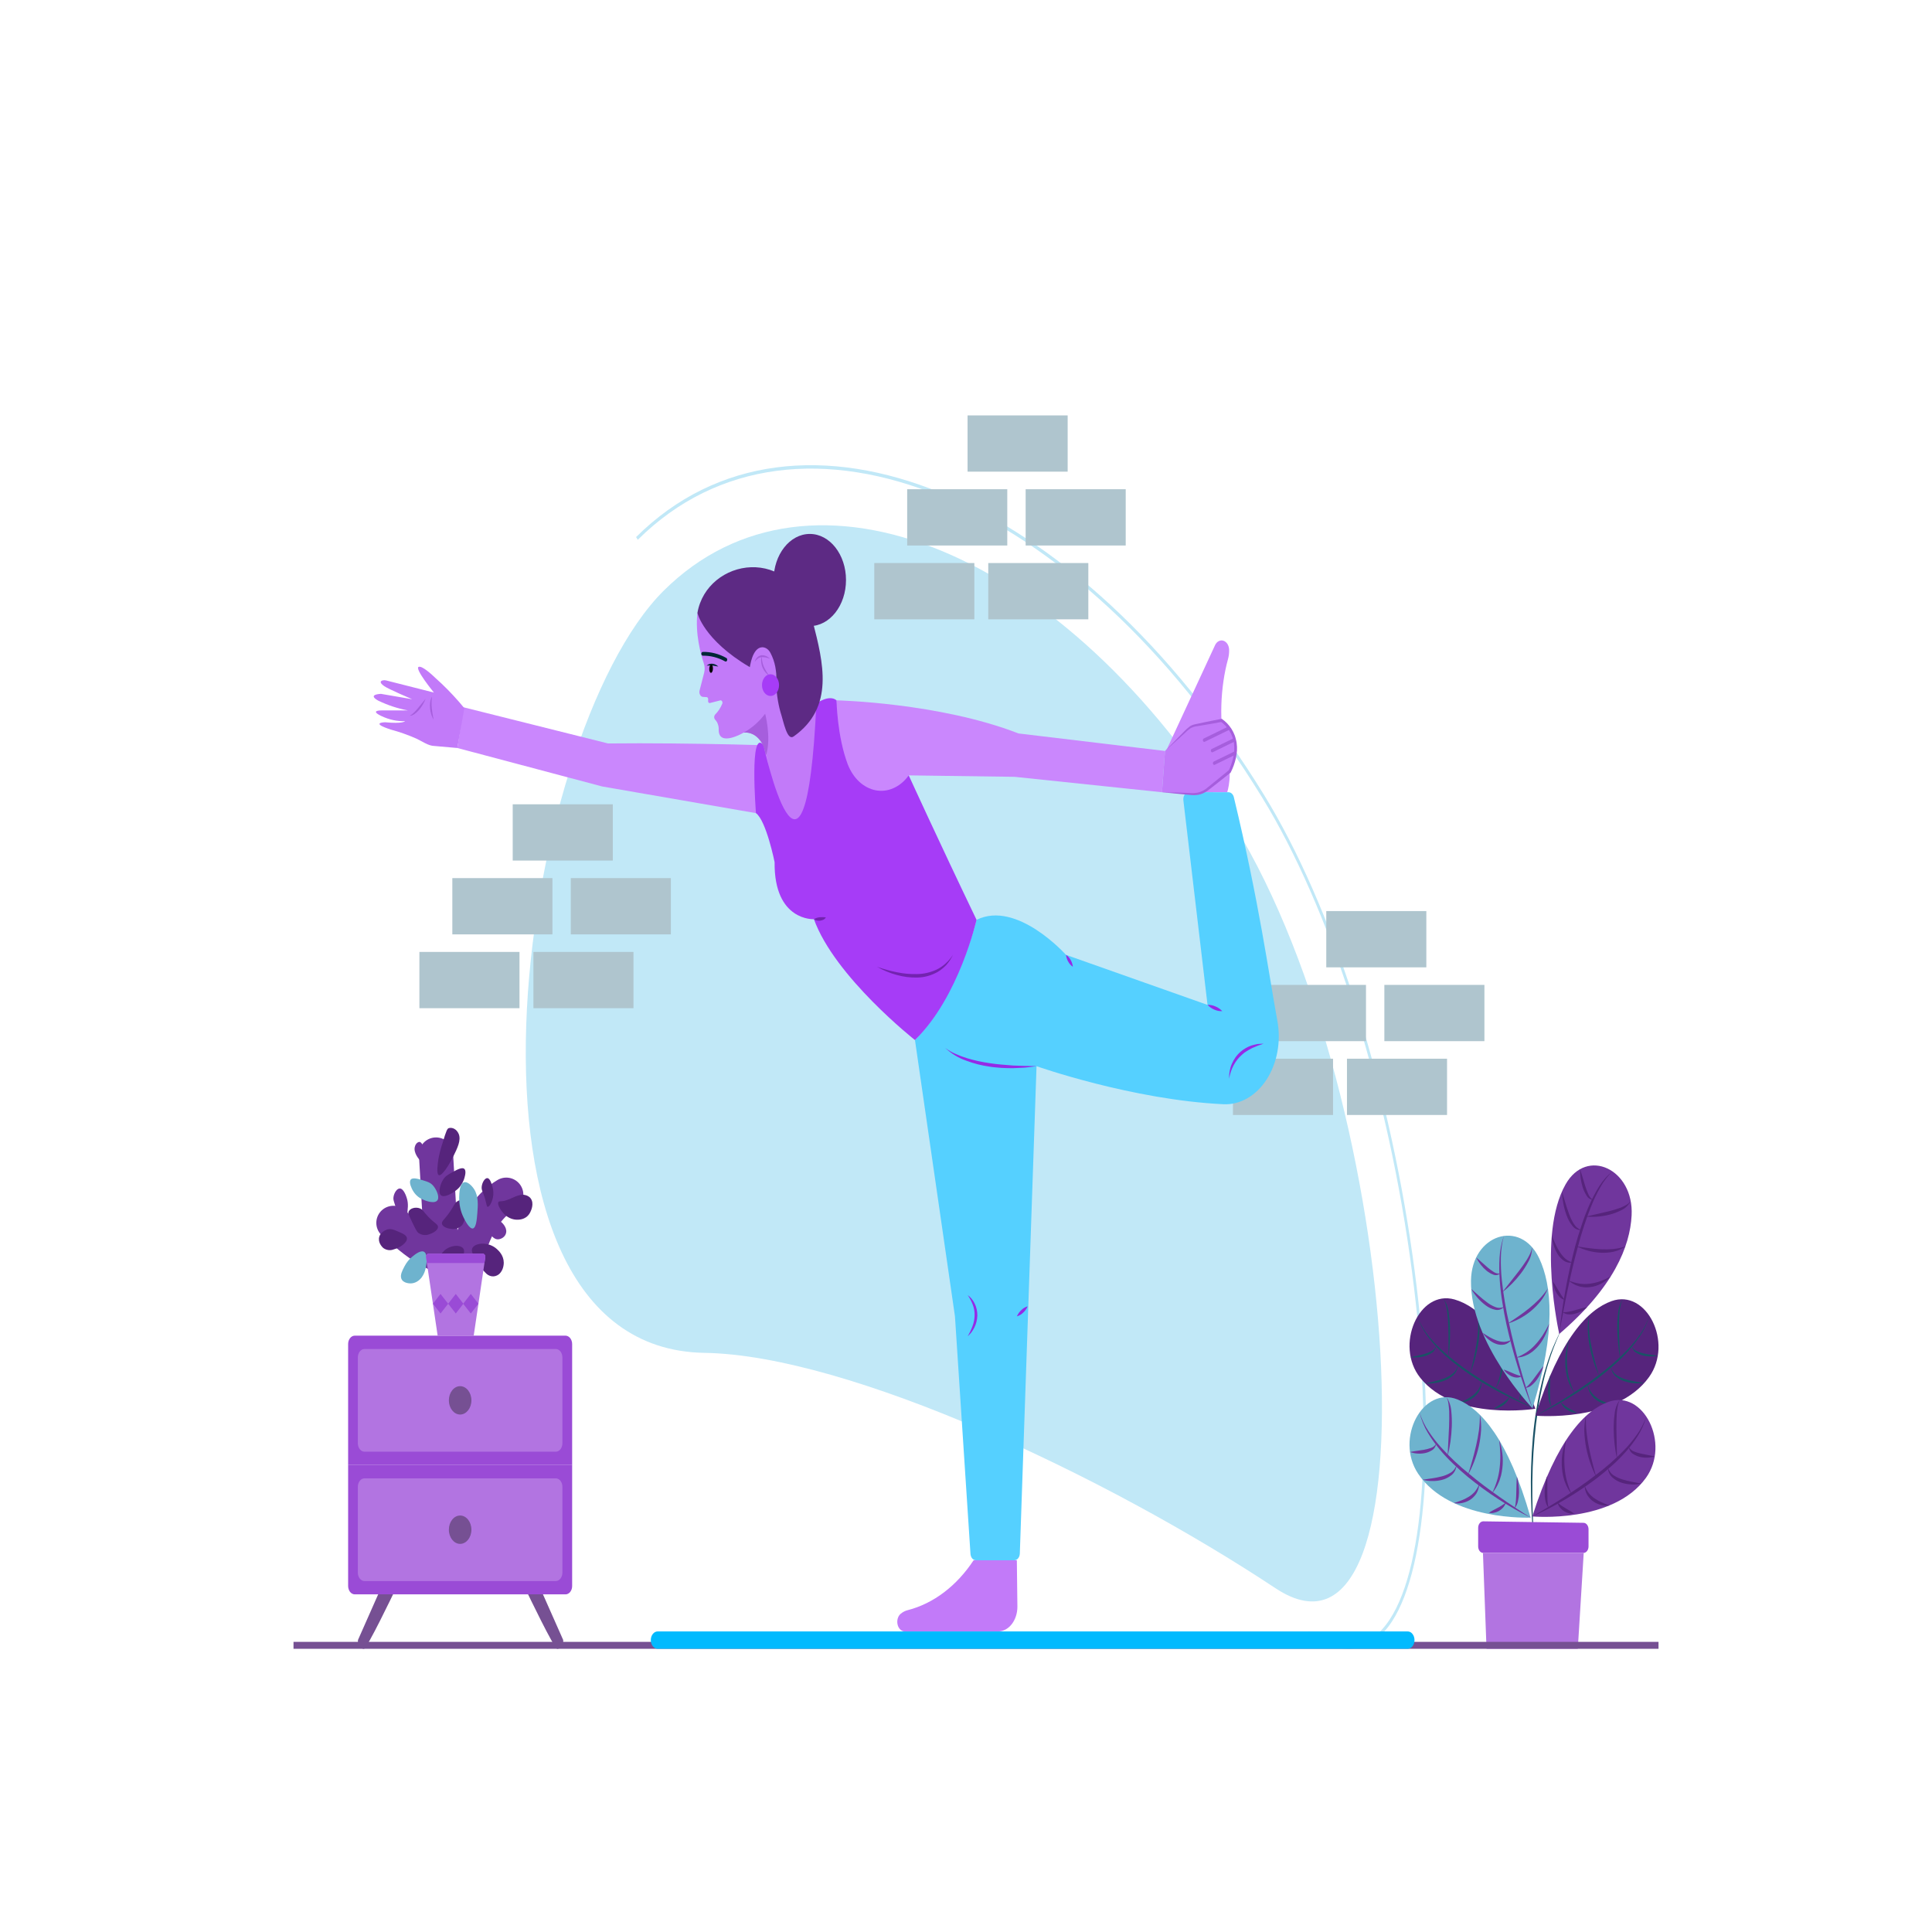 <svg xmlns="http://www.w3.org/2000/svg" width="63" height="63" viewBox="0 0 63 63" fill="none">
  <path d="M21.643 19.261C16.868 24.005 14.02 43.973 22.973 44.115C27.685 44.19 36.068 48.131 41.594 51.791C46.967 55.349 45.773 35.919 40.264 26.937C34.754 17.954 26.418 14.517 21.643 19.261Z" fill="#C1E8F7"/>
  <path d="M43.963 53.765C43.558 53.765 43.112 53.608 42.635 53.292L42.676 53.191C43.783 53.925 44.673 53.794 45.321 52.803C46.503 50.994 46.753 46.452 45.973 40.95C45.153 35.172 43.355 29.588 41.161 26.012C35.143 16.199 26.007 12.426 20.797 17.602L20.742 17.513C25.991 12.298 35.183 16.08 41.232 25.943C43.433 29.532 45.238 35.135 46.06 40.93C46.845 46.464 46.588 51.041 45.389 52.876C45.002 53.468 44.52 53.765 43.963 53.765Z" fill="#C1E8F7"/>
  <path d="M45.142 33.951H48.405V32.116H45.142V33.951Z" fill="#AFC5CE"/>
  <path d="M43.248 31.544H46.511V29.709H43.248V31.544Z" fill="#AFC5CE"/>
  <path d="M41.279 33.951H44.543V32.116H41.279V33.951Z" fill="#AFC5CE"/>
  <path d="M43.923 36.358H47.186V34.523H43.923V36.358Z" fill="#AFC5CE"/>
  <path d="M40.205 36.358H43.469V34.523H40.205V36.358Z" fill="#AFC5CE"/>
  <path d="M33.445 17.788H36.708V15.953H33.445V17.788Z" fill="#AFC5CE"/>
  <path d="M31.551 15.38H34.815V13.546H31.551V15.38Z" fill="#AFC5CE"/>
  <path d="M29.582 17.788H32.846V15.953H29.582V17.788Z" fill="#AFC5CE"/>
  <path d="M32.226 20.195H35.489V18.36H32.226V20.195Z" fill="#AFC5CE"/>
  <path d="M28.509 20.195H31.772V18.36H28.509V20.195Z" fill="#AFC5CE"/>
  <path d="M12.762 51.922C12.762 51.934 12.852 51.907 12.851 51.919C12.851 51.919 11.966 53.765 11.869 53.765C11.86 53.765 11.85 53.764 11.841 53.763C11.789 53.753 11.742 53.718 11.711 53.665C11.679 53.611 11.665 53.544 11.673 53.478L12.363 51.919L12.762 51.922ZM17.275 51.922C17.275 51.934 17.185 51.907 17.186 51.919C17.186 51.919 18.071 53.765 18.168 53.765C18.178 53.765 18.187 53.764 18.196 53.763C18.248 53.753 18.295 53.718 18.327 53.665C18.358 53.611 18.372 53.544 18.365 53.478L17.674 51.919L17.275 51.922Z" fill="#765093"/>
  <path d="M18.657 47.773H11.352V43.829C11.352 43.793 11.357 43.757 11.368 43.724C11.379 43.691 11.395 43.66 11.415 43.635C11.435 43.609 11.459 43.589 11.485 43.575C11.511 43.562 11.539 43.554 11.568 43.554H18.441C18.498 43.554 18.553 43.584 18.594 43.635C18.634 43.686 18.657 43.756 18.657 43.829L18.657 47.773Z" fill="#9A4BD6"/>
  <path d="M12.363 51.99H11.568C11.54 51.99 11.512 51.983 11.486 51.969C11.459 51.956 11.435 51.935 11.415 51.91C11.395 51.884 11.38 51.854 11.369 51.821C11.358 51.788 11.352 51.752 11.352 51.716V47.772H18.657V51.716C18.657 51.752 18.652 51.788 18.641 51.821C18.63 51.854 18.614 51.884 18.594 51.91C18.574 51.935 18.55 51.956 18.524 51.969C18.498 51.983 18.47 51.99 18.442 51.99H17.894" fill="#9A4BD6"/>
  <path d="M18.123 43.989H11.885C11.766 43.989 11.669 44.112 11.669 44.264V47.063C11.669 47.215 11.766 47.338 11.885 47.338H18.123C18.243 47.338 18.339 47.215 18.339 47.063V44.264C18.339 44.112 18.243 43.989 18.123 43.989Z" fill="#B274E1"/>
  <path d="M15.004 46.126C15.207 46.126 15.372 45.919 15.372 45.664C15.372 45.408 15.207 45.201 15.004 45.201C14.802 45.201 14.637 45.408 14.637 45.664C14.637 45.919 14.802 46.126 15.004 46.126Z" fill="#765093"/>
  <path d="M18.123 48.207H11.885C11.766 48.207 11.669 48.33 11.669 48.481V51.282C11.669 51.433 11.766 51.556 11.885 51.556H18.123C18.243 51.556 18.339 51.433 18.339 51.282V48.481C18.339 48.33 18.243 48.207 18.123 48.207Z" fill="#B274E1"/>
  <path d="M15.004 50.344C15.207 50.344 15.372 50.137 15.372 49.881C15.372 49.626 15.207 49.419 15.004 49.419C14.802 49.419 14.637 49.626 14.637 49.881C14.637 50.137 14.802 50.344 15.004 50.344Z" fill="#765093"/>
  <path d="M50.068 50.678C49.984 50.053 49.936 49.422 49.924 48.788C49.91 48.154 49.929 47.519 49.983 46.889C50.038 46.257 50.141 45.634 50.288 45.027C50.365 44.725 50.456 44.429 50.56 44.141C50.669 43.856 50.794 43.581 50.933 43.318C50.673 43.857 50.47 44.437 50.33 45.044C50.261 45.347 50.2 45.652 50.152 45.962C50.105 46.272 50.068 46.583 50.04 46.897C49.984 47.525 49.96 48.156 49.968 48.787C49.97 49.103 49.98 49.419 49.996 49.734C50.012 50.05 50.033 50.365 50.068 50.678Z" fill="#1A5266"/>
  <path d="M50.067 45.938C50.067 45.938 47.452 46.358 46.313 44.929C45.469 43.869 46.272 42.044 47.43 42.374C48.205 42.595 49.161 43.471 50.067 45.938Z" fill="#56247C"/>
  <path d="M50.067 45.938C49.7 45.796 49.339 45.63 48.983 45.445C48.627 45.26 48.279 45.055 47.937 44.828C47.767 44.714 47.601 44.592 47.437 44.462C47.273 44.335 47.114 44.195 46.962 44.044C46.809 43.894 46.666 43.729 46.535 43.55C46.404 43.369 46.298 43.162 46.221 42.937C46.306 43.155 46.419 43.354 46.555 43.525C46.69 43.698 46.834 43.856 46.989 44C47.298 44.286 47.624 44.542 47.964 44.764C48.301 44.995 48.649 45.198 49 45.394C49.176 45.491 49.352 45.585 49.531 45.675C49.708 45.767 49.887 45.856 50.067 45.938Z" fill="#1A5266"/>
  <path d="M47.231 44.255L47.234 43.764C47.233 43.601 47.234 43.438 47.226 43.275C47.222 43.113 47.211 42.951 47.193 42.791L47.175 42.672C47.168 42.632 47.157 42.595 47.149 42.556C47.14 42.517 47.128 42.48 47.115 42.443C47.099 42.408 47.082 42.373 47.063 42.34C47.155 42.461 47.215 42.615 47.236 42.78C47.261 42.942 47.277 43.107 47.284 43.272C47.286 43.437 47.286 43.602 47.278 43.766C47.27 43.93 47.254 44.093 47.231 44.255ZM46 44.255C46.154 44.221 46.306 44.193 46.454 44.149C46.527 44.128 46.599 44.099 46.669 44.063C46.74 44.031 46.8 43.967 46.837 43.883C46.828 43.933 46.809 43.98 46.784 44.02C46.758 44.06 46.726 44.092 46.689 44.114C46.619 44.162 46.544 44.198 46.467 44.22C46.314 44.265 46.156 44.276 46 44.255ZM46.473 45.108C46.678 45.075 46.881 45.023 47.08 44.953C47.178 44.918 47.272 44.867 47.359 44.8C47.448 44.736 47.514 44.631 47.544 44.507C47.539 44.575 47.522 44.641 47.495 44.7C47.467 44.759 47.429 44.809 47.384 44.847C47.297 44.926 47.2 44.986 47.097 45.022C46.894 45.097 46.683 45.126 46.473 45.108ZM47.936 44.787C47.979 44.624 48.019 44.461 48.056 44.297C48.091 44.132 48.126 43.968 48.149 43.801C48.207 43.468 48.219 43.125 48.185 42.787C48.226 42.953 48.246 43.125 48.246 43.298C48.244 43.471 48.23 43.644 48.205 43.815C48.178 43.984 48.142 44.15 48.097 44.314C48.054 44.477 47.999 44.635 47.936 44.787ZM47.544 45.75C47.627 45.722 47.708 45.687 47.787 45.65C47.866 45.614 47.941 45.568 48.013 45.513C48.084 45.46 48.149 45.393 48.205 45.316C48.258 45.233 48.298 45.138 48.324 45.037C48.319 45.149 48.29 45.258 48.24 45.351C48.187 45.442 48.12 45.518 48.043 45.576C47.967 45.633 47.886 45.676 47.801 45.704C47.717 45.734 47.631 45.749 47.544 45.75ZM48.869 43.537C48.927 43.674 48.968 43.82 48.992 43.972C49.017 44.125 49.027 44.281 49.021 44.437C49.014 44.593 48.988 44.747 48.944 44.894C48.901 45.039 48.838 45.173 48.759 45.292C48.819 45.16 48.867 45.02 48.903 44.875C48.939 44.732 48.959 44.583 48.964 44.433C48.972 44.282 48.967 44.131 48.949 43.982C48.932 43.831 48.906 43.682 48.869 43.537ZM48.7 45.938C48.795 45.878 48.889 45.826 48.978 45.764C49.07 45.706 49.154 45.632 49.229 45.544C49.183 45.669 49.104 45.77 49.005 45.829C48.911 45.893 48.807 45.931 48.7 45.938ZM49.528 44.66C49.58 44.825 49.611 45 49.618 45.178C49.623 45.267 49.62 45.357 49.608 45.445C49.599 45.535 49.572 45.621 49.528 45.693C49.551 45.611 49.562 45.525 49.564 45.439C49.566 45.353 49.566 45.267 49.561 45.182C49.554 45.009 49.538 44.837 49.528 44.66Z" fill="#1A5266"/>
  <path d="M49.972 45.922C49.972 45.922 47.934 43.793 47.967 41.759C47.99 40.249 49.584 39.737 50.192 41.033C50.599 41.901 50.756 43.388 49.972 45.922Z" fill="#6EB3CE"/>
  <path d="M49.972 45.922C49.796 45.487 49.637 45.041 49.497 44.586C49.355 44.131 49.231 43.667 49.125 43.195C49.074 42.959 49.029 42.721 48.991 42.48C48.951 42.239 48.922 41.996 48.905 41.751C48.887 41.506 48.884 41.26 48.898 41.014C48.912 40.768 48.96 40.528 49.039 40.303C48.977 40.533 48.944 40.774 48.941 41.017C48.937 41.26 48.947 41.502 48.973 41.742C49.024 42.223 49.103 42.699 49.211 43.165C49.309 43.635 49.433 44.096 49.56 44.555C49.624 44.785 49.691 45.014 49.761 45.241C49.828 45.469 49.9 45.695 49.972 45.922Z" fill="#70369D"/>
  <path d="M48.982 42.143C49.163 41.907 49.349 41.684 49.526 41.451C49.615 41.335 49.7 41.215 49.78 41.091C49.819 41.029 49.855 40.963 49.888 40.895C49.904 40.861 49.919 40.825 49.931 40.788C49.942 40.75 49.951 40.711 49.959 40.672C49.959 40.841 49.916 41.006 49.837 41.143C49.764 41.281 49.681 41.41 49.59 41.53C49.409 41.767 49.205 41.973 48.982 42.143ZM48.136 41.006C48.269 41.113 48.391 41.23 48.516 41.336C48.578 41.388 48.642 41.435 48.709 41.477C48.774 41.523 48.85 41.539 48.923 41.523C48.889 41.553 48.849 41.572 48.808 41.578C48.767 41.585 48.725 41.579 48.686 41.56C48.608 41.531 48.535 41.487 48.467 41.43C48.335 41.319 48.222 41.175 48.136 41.006ZM47.974 42.029C48.147 42.181 48.312 42.338 48.488 42.466C48.574 42.532 48.666 42.584 48.761 42.621C48.857 42.661 48.961 42.656 49.054 42.605C49.012 42.652 48.963 42.685 48.91 42.703C48.857 42.721 48.801 42.722 48.747 42.707C48.64 42.684 48.537 42.635 48.444 42.564C48.352 42.496 48.266 42.416 48.187 42.326C48.108 42.238 48.036 42.138 47.974 42.029ZM49.163 43.16C49.284 43.082 49.402 43 49.52 42.919C49.636 42.837 49.752 42.754 49.864 42.662C49.976 42.572 50.084 42.474 50.188 42.369C50.291 42.262 50.387 42.143 50.475 42.015C50.414 42.171 50.332 42.313 50.234 42.435C50.135 42.556 50.027 42.664 49.912 42.758C49.682 42.944 49.429 43.08 49.163 43.16ZM48.344 43.461C48.422 43.511 48.498 43.559 48.575 43.603C48.65 43.647 48.727 43.683 48.806 43.712C48.884 43.74 48.964 43.755 49.045 43.757C49.128 43.752 49.21 43.729 49.288 43.691C49.223 43.771 49.141 43.825 49.052 43.845C48.962 43.861 48.87 43.853 48.783 43.821C48.697 43.79 48.616 43.742 48.541 43.68C48.467 43.621 48.401 43.547 48.344 43.461ZM50.518 43.163C50.448 43.466 50.309 43.735 50.12 43.938C50.072 43.988 50.021 44.035 49.969 44.077C49.942 44.097 49.914 44.114 49.886 44.133C49.859 44.152 49.831 44.168 49.801 44.18C49.687 44.238 49.565 44.268 49.441 44.268C49.556 44.225 49.666 44.169 49.773 44.1C49.877 44.032 49.974 43.948 50.062 43.851C50.152 43.755 50.234 43.648 50.309 43.533C50.385 43.416 50.455 43.292 50.518 43.163ZM49.032 44.658C49.139 44.691 49.232 44.737 49.328 44.777C49.423 44.82 49.521 44.853 49.621 44.876C49.572 44.908 49.516 44.924 49.461 44.921C49.406 44.919 49.351 44.906 49.299 44.884C49.248 44.862 49.199 44.832 49.154 44.794C49.108 44.758 49.066 44.712 49.032 44.658ZM50.331 44.544C50.308 44.629 50.276 44.71 50.238 44.785C50.2 44.861 50.157 44.932 50.109 44.997C50.06 45.064 50.005 45.122 49.945 45.171C49.885 45.224 49.815 45.253 49.742 45.255C49.8 45.212 49.855 45.16 49.903 45.1C49.952 45.042 49.999 44.983 50.044 44.919C50.137 44.796 50.226 44.666 50.331 44.544Z" fill="#70369D"/>
  <path d="M49.911 49.487C49.911 49.487 47.277 49.607 46.243 48.055C45.476 46.903 46.404 45.177 47.534 45.637C48.291 45.945 49.181 46.927 49.911 49.487Z" fill="#6EB3CE"/>
  <path d="M49.911 49.487C49.553 49.309 49.202 49.109 48.86 48.886C48.517 48.664 48.184 48.42 47.859 48.156C47.697 48.022 47.54 47.881 47.386 47.732C47.231 47.586 47.083 47.428 46.943 47.259C46.802 47.09 46.672 46.908 46.554 46.712C46.437 46.516 46.347 46.295 46.29 46.06C46.363 46.285 46.463 46.494 46.588 46.678C46.711 46.864 46.845 47.036 46.989 47.195C47.277 47.513 47.584 47.803 47.907 48.061C48.225 48.331 48.558 48.572 48.892 48.809C49.059 48.928 49.228 49.043 49.398 49.154C49.568 49.269 49.739 49.378 49.911 49.487Z" fill="#70369D"/>
  <path d="M47.204 47.488C47.217 47.158 47.24 46.834 47.252 46.511C47.258 46.349 47.26 46.188 47.256 46.027C47.252 45.947 47.245 45.868 47.234 45.789C47.229 45.749 47.221 45.711 47.212 45.672C47.2 45.635 47.186 45.598 47.171 45.562C47.259 45.689 47.313 45.849 47.325 46.018C47.342 46.183 47.347 46.35 47.341 46.516C47.329 46.846 47.283 47.173 47.204 47.488ZM45.978 47.348C46.134 47.316 46.286 47.301 46.435 47.275C46.509 47.262 46.581 47.243 46.653 47.218C46.726 47.198 46.791 47.146 46.838 47.073C46.827 47.124 46.807 47.171 46.78 47.211C46.752 47.251 46.718 47.281 46.679 47.3C46.606 47.344 46.528 47.373 46.447 47.387C46.291 47.415 46.131 47.402 45.978 47.348ZM46.389 48.251C46.598 48.22 46.803 48.199 47.002 48.146C47.1 48.123 47.196 48.085 47.287 48.032C47.38 47.982 47.455 47.89 47.498 47.774C47.491 47.844 47.472 47.91 47.441 47.968C47.41 48.026 47.369 48.075 47.321 48.109C47.229 48.181 47.127 48.231 47.02 48.257C46.916 48.283 46.809 48.296 46.703 48.294C46.598 48.295 46.492 48.281 46.389 48.251ZM47.868 48.097C47.919 47.937 47.965 47.776 48.011 47.617C48.055 47.457 48.099 47.297 48.135 47.134C48.172 46.972 48.202 46.808 48.226 46.642C48.247 46.474 48.258 46.304 48.257 46.135C48.292 46.303 48.305 46.478 48.295 46.652C48.283 46.826 48.259 46.998 48.221 47.166C48.145 47.499 48.026 47.814 47.868 48.097ZM47.411 49.013C47.496 48.985 47.577 48.957 47.657 48.925C47.737 48.895 47.814 48.857 47.888 48.812C47.961 48.768 48.029 48.712 48.09 48.644C48.15 48.571 48.2 48.485 48.238 48.391C48.231 48.505 48.197 48.615 48.141 48.705C48.082 48.793 48.009 48.864 47.927 48.914C47.847 48.962 47.761 48.995 47.673 49.011C47.586 49.029 47.498 49.03 47.411 49.013ZM48.886 46.959C48.991 47.245 49.027 47.563 48.99 47.875C48.98 47.954 48.967 48.031 48.949 48.107C48.94 48.144 48.927 48.181 48.916 48.218C48.906 48.255 48.893 48.291 48.877 48.325C48.822 48.465 48.745 48.59 48.653 48.694C48.717 48.566 48.77 48.43 48.814 48.289C48.857 48.151 48.886 48.006 48.902 47.859C48.919 47.711 48.926 47.562 48.922 47.412C48.918 47.26 48.906 47.109 48.886 46.959ZM48.549 49.331C48.646 49.266 48.74 49.222 48.833 49.171C48.927 49.123 49.017 49.065 49.104 48.999C49.084 49.065 49.05 49.123 49.007 49.168C48.965 49.212 48.918 49.248 48.867 49.276C48.817 49.302 48.765 49.321 48.711 49.331C48.658 49.343 48.603 49.343 48.549 49.331ZM49.464 48.152C49.491 48.235 49.509 48.322 49.519 48.411C49.53 48.499 49.535 48.589 49.533 48.678C49.531 48.769 49.52 48.859 49.5 48.947C49.483 49.037 49.445 49.118 49.391 49.181C49.413 49.099 49.427 49.015 49.432 48.929C49.438 48.845 49.443 48.76 49.444 48.675C49.45 48.504 49.448 48.332 49.464 48.152Z" fill="#70369D"/>
  <path d="M50.067 46.163C50.067 46.163 52.696 46.406 53.774 44.903C54.573 43.788 53.695 42.02 52.553 42.427C51.788 42.699 50.87 43.639 50.067 46.163Z" fill="#56247C"/>
  <path d="M50.067 46.163C50.244 46.069 50.419 45.968 50.592 45.864C50.766 45.762 50.939 45.657 51.11 45.548C51.452 45.329 51.792 45.103 52.119 44.849C52.449 44.605 52.764 44.328 53.061 44.02C53.209 43.867 53.347 43.699 53.474 43.518C53.603 43.338 53.708 43.131 53.784 42.907C53.716 43.138 53.619 43.352 53.495 43.541C53.371 43.729 53.236 43.903 53.089 44.063C52.944 44.224 52.791 44.374 52.632 44.513C52.474 44.653 52.313 44.786 52.148 44.912C51.817 45.161 51.477 45.39 51.129 45.598C50.782 45.806 50.428 45.997 50.067 46.163Z" fill="#1A5266"/>
  <path d="M52.829 44.292C52.799 44.132 52.777 43.97 52.763 43.806C52.747 43.643 52.74 43.479 52.736 43.314C52.735 43.148 52.744 42.983 52.763 42.819C52.778 42.653 52.831 42.496 52.917 42.369C52.9 42.403 52.884 42.438 52.87 42.475C52.858 42.512 52.848 42.55 52.84 42.589C52.834 42.629 52.824 42.667 52.82 42.707L52.807 42.827C52.795 42.989 52.791 43.151 52.793 43.313C52.793 43.476 52.8 43.639 52.806 43.802L52.829 44.292ZM54.058 44.209C53.904 44.241 53.746 44.24 53.591 44.206C53.513 44.189 53.436 44.158 53.364 44.114C53.327 44.095 53.293 44.065 53.266 44.027C53.239 43.989 53.219 43.943 53.207 43.894C53.248 43.975 53.31 44.035 53.383 44.062C53.454 44.094 53.527 44.118 53.601 44.134C53.751 44.168 53.904 44.185 54.058 44.209ZM53.622 45.093C53.412 45.125 53.2 45.11 52.995 45.049C52.891 45.019 52.791 44.967 52.701 44.894C52.654 44.859 52.615 44.811 52.584 44.754C52.554 44.697 52.535 44.632 52.527 44.564C52.562 44.687 52.633 44.787 52.724 44.845C52.814 44.906 52.91 44.95 53.009 44.978C53.211 45.035 53.416 45.073 53.622 45.093ZM52.148 44.87C52.078 44.723 52.017 44.569 51.966 44.409C51.915 44.249 51.873 44.085 51.838 43.918C51.806 43.749 51.785 43.578 51.776 43.405C51.769 43.232 51.782 43.058 51.816 42.89C51.796 43.23 51.822 43.572 51.894 43.9C51.924 44.066 51.965 44.227 52.008 44.389C52.05 44.551 52.097 44.711 52.148 44.87ZM52.579 45.806C52.492 45.811 52.405 45.801 52.32 45.777C52.234 45.755 52.151 45.717 52.073 45.666C51.994 45.613 51.924 45.541 51.867 45.454C51.813 45.364 51.78 45.258 51.77 45.146C51.8 45.246 51.845 45.338 51.901 45.417C51.96 45.49 52.027 45.553 52.1 45.601C52.174 45.651 52.252 45.691 52.332 45.722C52.412 45.754 52.494 45.784 52.579 45.806ZM51.163 43.685C51.133 43.832 51.113 43.983 51.102 44.135C51.091 44.285 51.092 44.436 51.106 44.586C51.117 44.736 51.144 44.883 51.186 45.024C51.227 45.166 51.281 45.303 51.346 45.43C51.263 45.317 51.194 45.187 51.145 45.045C51.095 44.902 51.062 44.75 51.049 44.594C51.037 44.439 51.04 44.282 51.059 44.128C51.077 43.975 51.112 43.825 51.163 43.685ZM51.432 46.072C51.325 46.071 51.219 46.041 51.123 45.983C51.022 45.93 50.939 45.835 50.887 45.713C50.966 45.796 51.053 45.864 51.147 45.917C51.239 45.972 51.334 46.017 51.432 46.072ZM50.552 44.851C50.55 45.028 50.541 45.201 50.541 45.374C50.54 45.46 50.543 45.546 50.549 45.631C50.554 45.717 50.569 45.802 50.595 45.882C50.549 45.813 50.518 45.73 50.505 45.64C50.49 45.553 50.483 45.463 50.484 45.374C50.484 45.196 50.507 45.019 50.552 44.851Z" fill="#1A5266"/>
  <path d="M49.967 49.449C49.967 49.449 52.596 49.691 53.674 48.188C54.473 47.073 53.595 45.305 52.453 45.712C51.688 45.984 50.77 46.924 49.967 49.449Z" fill="#70369D"/>
  <path d="M49.967 49.449C50.142 49.348 50.316 49.247 50.489 49.14C50.662 49.036 50.834 48.929 51.005 48.819C51.346 48.597 51.685 48.371 52.01 48.117C52.341 47.874 52.656 47.599 52.953 47.294C53.101 47.142 53.24 46.976 53.368 46.796C53.498 46.618 53.605 46.414 53.684 46.192C53.62 46.425 53.524 46.641 53.401 46.832C53.278 47.022 53.143 47.198 52.997 47.36C52.852 47.523 52.7 47.674 52.54 47.813C52.383 47.954 52.221 48.088 52.056 48.214C51.724 48.462 51.383 48.691 51.034 48.897C50.686 49.104 50.33 49.288 49.967 49.449Z" fill="#56247C"/>
  <path d="M52.729 47.577C52.66 47.258 52.623 46.93 52.62 46.599C52.619 46.433 52.629 46.266 52.651 46.102C52.667 45.934 52.726 45.777 52.817 45.654C52.801 45.689 52.787 45.725 52.774 45.762C52.763 45.8 52.754 45.838 52.748 45.877C52.735 45.956 52.725 46.035 52.72 46.114C52.711 46.275 52.708 46.436 52.709 46.598C52.712 46.922 52.726 47.247 52.729 47.577ZM53.959 47.494C53.804 47.54 53.644 47.546 53.488 47.511C53.409 47.493 53.331 47.461 53.259 47.414C53.221 47.393 53.188 47.361 53.161 47.32C53.135 47.279 53.116 47.23 53.107 47.179C53.152 47.255 53.216 47.309 53.288 47.333C53.359 47.361 53.431 47.383 53.504 47.399C53.652 47.433 53.803 47.454 53.959 47.494ZM53.522 48.378C53.418 48.402 53.312 48.412 53.207 48.406C53.1 48.402 52.995 48.385 52.892 48.354C52.785 48.323 52.685 48.269 52.594 48.192C52.547 48.155 52.508 48.105 52.479 48.046C52.45 47.986 52.432 47.919 52.427 47.849C52.467 47.967 52.54 48.062 52.631 48.117C52.721 48.173 52.815 48.216 52.913 48.244C53.11 48.306 53.314 48.336 53.522 48.378ZM52.048 48.155C51.899 47.865 51.789 47.544 51.723 47.208C51.69 47.038 51.67 46.865 51.663 46.691C51.658 46.517 51.676 46.342 51.716 46.175C51.71 46.345 51.716 46.515 51.733 46.684C51.751 46.851 51.777 47.017 51.809 47.18C51.84 47.344 51.88 47.506 51.919 47.668C51.961 47.83 52.002 47.992 52.048 48.155ZM52.479 49.091C52.392 49.104 52.303 49.1 52.217 49.077C52.13 49.057 52.045 49.021 51.966 48.968C51.885 48.914 51.815 48.84 51.758 48.749C51.704 48.657 51.674 48.546 51.67 48.431C51.706 48.527 51.753 48.615 51.81 48.691C51.87 48.761 51.936 48.821 52.008 48.868C52.081 48.917 52.157 48.959 52.235 48.992C52.314 49.027 52.395 49.059 52.479 49.091ZM51.063 46.97C51.039 47.119 51.023 47.27 51.015 47.422C51.007 47.571 51.009 47.72 51.022 47.869C51.033 48.017 51.059 48.162 51.097 48.303C51.137 48.446 51.187 48.584 51.246 48.715C51.157 48.607 51.085 48.478 51.033 48.336C51.018 48.301 51.006 48.264 50.997 48.227C50.987 48.189 50.976 48.152 50.968 48.114C50.952 48.038 50.941 47.96 50.934 47.881C50.905 47.568 50.95 47.251 51.063 46.97ZM51.332 49.357C51.278 49.365 51.223 49.363 51.17 49.349C51.117 49.336 51.065 49.315 51.016 49.286C50.966 49.257 50.92 49.218 50.879 49.172C50.837 49.125 50.806 49.065 50.787 48.998C50.872 49.069 50.961 49.131 51.054 49.184C51.144 49.238 51.237 49.287 51.332 49.357ZM50.452 48.136C50.462 48.316 50.456 48.488 50.457 48.659C50.456 48.745 50.458 48.829 50.461 48.913C50.464 48.999 50.475 49.085 50.495 49.167C50.443 49.102 50.408 49.019 50.393 48.928C50.375 48.84 50.367 48.749 50.368 48.659C50.368 48.569 50.376 48.48 50.389 48.392C50.402 48.304 50.423 48.218 50.452 48.136Z" fill="#56247C"/>
  <path d="M50.845 43.499C50.845 43.499 50.116 40.275 51.05 38.623C51.742 37.397 53.283 38.126 53.205 39.632C53.154 40.641 52.62 41.978 50.845 43.499Z" fill="#70369D"/>
  <path d="M50.846 43.499C50.894 43.014 50.962 42.532 51.049 42.056C51.136 41.579 51.241 41.108 51.363 40.643C51.427 40.411 51.496 40.182 51.572 39.957C51.646 39.73 51.731 39.508 51.826 39.294C51.92 39.08 52.028 38.875 52.149 38.682C52.27 38.49 52.417 38.326 52.582 38.199C52.428 38.343 52.293 38.517 52.183 38.716C52.071 38.912 51.972 39.12 51.886 39.336C51.713 39.769 51.566 40.218 51.447 40.679C51.319 41.138 51.215 41.606 51.115 42.077C51.065 42.312 51.019 42.548 50.975 42.785C50.928 43.022 50.887 43.26 50.846 43.499Z" fill="#56247C"/>
  <path d="M51.715 39.673C51.969 39.608 52.222 39.559 52.471 39.496C52.596 39.464 52.719 39.428 52.841 39.383C52.901 39.359 52.96 39.331 53.017 39.299C53.046 39.283 53.074 39.264 53.1 39.243C53.126 39.219 53.151 39.194 53.175 39.166C53.099 39.306 52.99 39.411 52.864 39.466C52.743 39.527 52.617 39.575 52.489 39.607C52.234 39.672 51.974 39.694 51.715 39.673ZM51.525 38.125C51.587 38.31 51.635 38.494 51.691 38.671C51.719 38.759 51.751 38.844 51.787 38.927C51.82 39.012 51.875 39.08 51.943 39.12C51.901 39.119 51.86 39.106 51.823 39.082C51.786 39.057 51.755 39.022 51.731 38.979C51.68 38.899 51.639 38.809 51.609 38.714C51.55 38.527 51.521 38.326 51.525 38.125ZM50.935 38.851C51.01 39.101 51.076 39.349 51.164 39.582C51.205 39.698 51.258 39.807 51.32 39.907C51.381 40.009 51.469 40.08 51.568 40.105C51.513 40.113 51.457 40.105 51.406 40.081C51.354 40.058 51.307 40.019 51.27 39.968C51.192 39.871 51.129 39.757 51.084 39.631C51.039 39.508 51.003 39.381 50.979 39.249C50.953 39.119 50.938 38.985 50.935 38.851ZM51.41 40.641C51.545 40.664 51.678 40.682 51.811 40.7C51.944 40.716 52.077 40.732 52.209 40.737C52.342 40.743 52.474 40.741 52.607 40.73C52.74 40.716 52.872 40.688 53.001 40.646C52.881 40.73 52.751 40.788 52.615 40.817C52.48 40.846 52.343 40.856 52.206 40.85C51.934 40.837 51.665 40.767 51.41 40.641ZM50.602 40.297C50.644 40.395 50.685 40.489 50.728 40.58C50.77 40.671 50.818 40.757 50.871 40.838C50.922 40.917 50.981 40.987 51.047 41.047C51.118 41.103 51.195 41.143 51.276 41.168C51.187 41.187 51.096 41.172 51.014 41.124C50.932 41.072 50.86 40.999 50.802 40.91C50.746 40.823 50.7 40.725 50.667 40.62C50.632 40.517 50.61 40.408 50.602 40.297ZM52.525 41.622C52.332 41.821 52.098 41.942 51.851 41.972C51.789 41.979 51.727 41.981 51.665 41.977C51.634 41.975 51.603 41.968 51.572 41.964C51.541 41.96 51.511 41.953 51.481 41.942C51.361 41.906 51.247 41.843 51.145 41.754C51.259 41.801 51.375 41.835 51.493 41.855C51.609 41.874 51.726 41.875 51.842 41.859C51.959 41.844 52.075 41.817 52.188 41.776C52.303 41.734 52.415 41.683 52.525 41.622ZM50.635 41.78C50.708 41.884 50.764 41.989 50.825 42.091C50.884 42.195 50.95 42.294 51.022 42.384C50.967 42.375 50.915 42.348 50.87 42.306C50.826 42.264 50.787 42.215 50.754 42.159C50.722 42.103 50.695 42.043 50.674 41.98C50.652 41.916 50.639 41.849 50.635 41.78ZM51.755 42.624C51.698 42.677 51.636 42.721 51.571 42.755C51.506 42.79 51.439 42.817 51.37 42.836C51.3 42.856 51.229 42.865 51.158 42.861C51.085 42.861 51.014 42.834 50.953 42.783C51.02 42.791 51.088 42.787 51.155 42.773C51.22 42.76 51.286 42.745 51.351 42.726C51.483 42.691 51.614 42.648 51.755 42.624Z" fill="#56247C"/>
  <path d="M48.201 49.821V50.427C48.201 50.483 48.218 50.536 48.248 50.576C48.279 50.616 48.321 50.638 48.364 50.639H51.636C51.68 50.638 51.722 50.616 51.752 50.576C51.783 50.536 51.8 50.483 51.8 50.427V49.869C51.8 49.813 51.783 49.76 51.753 49.72C51.723 49.681 51.681 49.658 51.638 49.657L48.366 49.609C48.344 49.609 48.323 49.615 48.303 49.625C48.283 49.636 48.264 49.651 48.249 49.671C48.234 49.691 48.221 49.714 48.213 49.74C48.205 49.766 48.201 49.793 48.201 49.821Z" fill="#9A4BD6"/>
  <path d="M48.357 50.639L48.474 53.765H51.45L51.643 50.639H48.357Z" fill="#B274E1"/>
  <path d="M12.828 39.876C12.828 39.876 14.077 41.048 14.486 40.913" stroke="#70369D" stroke-width="1.114" stroke-linecap="round" stroke-linejoin="round"/>
  <path d="M14.218 37.647L14.41 40.999" stroke="#70369D" stroke-width="1.114" stroke-linecap="round" stroke-linejoin="round"/>
  <path d="M15.218 41.088C15.218 41.088 15.425 39.601 16.509 38.957" stroke="#70369D" stroke-width="1.114" stroke-linecap="round" stroke-linejoin="round"/>
  <path d="M15.123 40.742C15.058 40.581 14.71 40.581 14.488 40.779C14.391 40.869 14.316 40.993 14.274 41.136C14.237 41.26 14.176 41.459 14.26 41.594C14.305 41.651 14.363 41.689 14.425 41.704C14.487 41.718 14.551 41.709 14.609 41.676C14.721 41.568 14.822 41.441 14.909 41.301C15.038 41.093 15.175 40.873 15.123 40.742ZM15.393 40.724C15.369 40.805 15.417 40.898 15.508 41.072C15.592 41.235 15.698 41.377 15.821 41.493C15.88 41.563 15.954 41.606 16.034 41.618C16.113 41.63 16.194 41.608 16.263 41.557C16.314 41.516 16.355 41.459 16.384 41.392C16.412 41.325 16.427 41.249 16.427 41.173C16.425 40.936 16.266 40.789 16.206 40.733C15.914 40.465 15.452 40.529 15.393 40.724ZM16.249 39.204C16.27 39.158 16.325 39.182 16.448 39.158C16.552 39.128 16.655 39.088 16.755 39.039C16.84 38.999 16.928 38.971 17.019 38.957C17.056 38.957 17.267 38.958 17.339 39.14C17.415 39.331 17.275 39.56 17.268 39.571C17.133 39.786 16.901 39.775 16.826 39.772C16.735 39.766 16.646 39.737 16.564 39.687C16.482 39.637 16.409 39.566 16.349 39.479C16.332 39.455 16.212 39.284 16.249 39.204ZM14.303 38.316C14.228 38.268 14.272 37.962 14.296 37.794C14.329 37.615 14.374 37.441 14.431 37.272C14.556 36.854 14.584 36.809 14.631 36.787C14.694 36.769 14.761 36.778 14.82 36.813C14.879 36.847 14.928 36.906 14.959 36.979C15.041 37.182 14.915 37.439 14.78 37.712C14.652 37.974 14.401 38.379 14.303 38.316Z" fill="#56247C"/>
  <path d="M14.274 39.122C14.33 39.007 14.228 38.783 14.125 38.664C14.038 38.564 13.95 38.537 13.797 38.49C13.626 38.438 13.437 38.38 13.383 38.481C13.333 38.578 13.432 38.767 13.455 38.81C13.528 38.94 13.63 39.039 13.747 39.094C13.899 39.175 14.203 39.27 14.274 39.122Z" fill="#6EB3CE"/>
  <path d="M14.282 40.01C14.284 39.919 14.18 39.9 13.968 39.68C13.8 39.506 13.795 39.446 13.697 39.406C13.548 39.345 13.352 39.403 13.32 39.525C13.312 39.554 13.313 39.59 13.441 39.854C13.54 40.06 13.591 40.163 13.64 40.202C13.75 40.277 13.878 40.294 13.997 40.248C14.086 40.221 14.279 40.134 14.282 40.01ZM14.36 38.956C14.29 38.855 14.36 38.612 14.446 38.472C14.518 38.354 14.601 38.308 14.746 38.228C14.907 38.139 15.085 38.04 15.152 38.128C15.215 38.212 15.142 38.421 15.126 38.468C15.071 38.612 14.984 38.732 14.876 38.812C14.736 38.925 14.45 39.086 14.36 38.956ZM14.411 39.902C14.397 39.813 14.497 39.772 14.676 39.508C14.819 39.299 14.815 39.239 14.906 39.178C15.046 39.085 15.246 39.099 15.294 39.212C15.306 39.239 15.31 39.275 15.219 39.563C15.149 39.788 15.112 39.901 15.069 39.95C14.972 40.048 14.848 40.092 14.724 40.074C14.632 40.067 14.431 40.023 14.411 39.902ZM13.27 40.376C13.26 40.277 13.131 40.222 12.977 40.157C12.839 40.097 12.728 40.05 12.6 40.102C12.577 40.111 12.374 40.191 12.357 40.385C12.342 40.559 12.488 40.687 12.5 40.697C12.55 40.733 12.606 40.755 12.664 40.763C12.721 40.771 12.78 40.764 12.835 40.742C13.035 40.693 13.284 40.522 13.27 40.376Z" fill="#56247C"/>
  <path d="M13.847 40.834C13.74 40.737 13.537 40.902 13.441 40.981C13.342 41.061 13.257 41.167 13.191 41.292C13.117 41.434 13.046 41.569 13.084 41.686C13.139 41.854 13.375 41.851 13.405 41.85C13.538 41.843 13.663 41.771 13.754 41.649C13.825 41.552 13.871 41.431 13.89 41.301C13.903 41.225 13.953 40.93 13.847 40.834Z" fill="#6EB3CE"/>
  <path d="M12.992 39.9C12.931 39.788 12.952 39.709 12.927 39.516C12.888 39.208 12.803 39.168 12.835 39.012C12.859 38.889 12.943 38.758 13.034 38.755C13.163 38.753 13.245 39.005 13.262 39.058C13.325 39.248 13.302 39.414 13.262 39.699C13.237 39.884 13.217 40.017 13.155 40.037C13.096 40.057 13.025 39.962 12.992 39.9ZM15.721 39.873C15.74 39.804 15.841 39.794 15.964 39.781C16.117 39.765 16.231 39.754 16.341 39.845C16.358 39.859 16.537 40.012 16.505 40.193C16.481 40.335 16.342 40.409 16.242 40.413C16.133 40.417 16.058 40.338 15.921 40.193C15.813 40.079 15.698 39.957 15.721 39.873Z" fill="#70369D"/>
  <path d="M15.9 39.351C15.872 39.343 15.871 39.294 15.835 39.158C15.757 38.855 15.696 38.828 15.707 38.701C15.72 38.56 15.811 38.41 15.893 38.417C15.982 38.424 16.035 38.614 16.056 38.691C16.084 38.782 16.094 38.879 16.085 38.975C16.065 39.172 15.959 39.368 15.9 39.351Z" fill="#56247C"/>
  <path d="M14.132 38.032C14.09 38.107 13.854 38.018 13.697 37.84C13.657 37.794 13.48 37.593 13.526 37.4C13.535 37.358 13.553 37.321 13.578 37.291C13.604 37.262 13.635 37.243 13.669 37.236C13.735 37.233 13.779 37.319 13.89 37.529C14.118 37.958 14.15 37.999 14.132 38.032Z" fill="#70369D"/>
  <path d="M15.429 40.056C15.31 40.097 15.153 39.776 15.116 39.699C15.018 39.502 14.969 39.272 14.973 39.039C14.978 38.894 14.988 38.628 15.109 38.563C15.225 38.501 15.381 38.656 15.458 38.774C15.609 39.007 15.585 39.309 15.565 39.561C15.549 39.758 15.528 40.022 15.429 40.056Z" fill="#6EB3CE"/>
  <path d="M15.447 43.554H14.271L13.893 41.002C13.891 40.987 13.891 40.972 13.894 40.957C13.897 40.943 13.902 40.929 13.91 40.918C13.917 40.906 13.927 40.897 13.937 40.891C13.948 40.884 13.959 40.881 13.971 40.881H15.747C15.759 40.881 15.77 40.884 15.781 40.891C15.791 40.897 15.801 40.906 15.808 40.918C15.816 40.929 15.821 40.943 15.824 40.957C15.827 40.972 15.827 40.987 15.825 41.002L15.447 43.554Z" fill="#B274E1"/>
  <path d="M15.797 41.186L15.825 41.002C15.827 40.987 15.827 40.972 15.824 40.957C15.821 40.943 15.816 40.929 15.808 40.918C15.801 40.906 15.791 40.897 15.781 40.891C15.77 40.884 15.759 40.881 15.747 40.881H13.971C13.959 40.881 13.948 40.884 13.937 40.891C13.927 40.897 13.917 40.906 13.91 40.918C13.902 40.929 13.897 40.943 13.894 40.957C13.891 40.972 13.891 40.987 13.893 41.002L13.921 41.186H15.797Z" fill="#9A4BD6"/>
  <path d="M14.365 42.831L14.117 42.513L14.365 42.194L14.614 42.513L14.365 42.831Z" fill="#9A4BD6"/>
  <path d="M14.862 42.831L14.614 42.513L14.862 42.194L15.11 42.513L14.862 42.831Z" fill="#9A4BD6"/>
  <path d="M15.352 42.831L15.104 42.513L15.352 42.194L15.601 42.513L15.352 42.831Z" fill="#9A4BD6"/>
  <path d="M54.082 53.539H9.571V53.765H54.082V53.539Z" fill="#765093"/>
  <path d="M18.613 30.469H21.876V28.634H18.613V30.469Z" fill="#AFC5CE"/>
  <path d="M16.719 28.062H19.983V26.227H16.719V28.062Z" fill="#AFC5CE"/>
  <path d="M14.75 30.469H18.014V28.634H14.75V30.469Z" fill="#AFC5CE"/>
  <path d="M17.394 32.876H20.657V31.041H17.394V32.876Z" fill="#AFC5CE"/>
  <path d="M13.676 32.876H16.94V31.041H13.676V32.876Z" fill="#AFC5CE"/>
  <path d="M31.748 50.878C31.198 51.715 30.441 52.288 29.601 52.505C29.521 52.524 29.445 52.562 29.377 52.618L29.37 52.623C29.326 52.66 29.292 52.714 29.274 52.777C29.256 52.84 29.254 52.91 29.269 52.974C29.284 53.039 29.315 53.096 29.357 53.136C29.4 53.177 29.451 53.199 29.504 53.199H32.544C32.712 53.199 32.873 53.114 32.991 52.963C33.109 52.812 33.176 52.608 33.176 52.394L33.158 50.878H31.748Z" fill="#C27AF9"/>
  <path d="M40.017 25.834C40.017 25.834 40.224 25.25 39.985 24.461C39.728 23.618 39.801 22.366 40.043 21.496C40.07 21.399 40.083 21.296 40.08 21.193L40.08 21.183C40.077 21.116 40.058 21.051 40.025 20.999C39.991 20.947 39.945 20.91 39.894 20.893C39.842 20.877 39.788 20.882 39.739 20.908C39.69 20.934 39.649 20.979 39.622 21.037L38.078 24.37C37.993 24.554 37.969 24.773 38.011 24.98C38.053 25.187 38.157 25.363 38.302 25.472L38.735 25.834L40.017 25.834Z" fill="#CA87FD"/>
  <path d="M27.278 22.837C27.278 22.837 30.627 22.911 33.212 23.917L37.991 24.488L37.891 25.834L33.084 25.331L29.633 25.284L28.939 27.371C28.939 27.371 26.856 27.357 27.278 22.837ZM25.758 24.325C25.758 24.325 22.53 24.213 19.827 24.243L15.117 23.064L14.913 24.391L19.634 25.645L25.168 26.605C25.168 26.605 25.154 28.812 25.758 24.325Z" fill="#CA87FD"/>
  <path d="M29.836 33.915L31.14 42.925L31.646 50.67C31.65 50.727 31.67 50.78 31.703 50.819C31.736 50.857 31.779 50.878 31.823 50.878H33.077C33.123 50.878 33.167 50.856 33.2 50.815C33.233 50.775 33.253 50.72 33.255 50.662L33.8 34.767C33.8 34.767 36.906 35.864 39.888 36.007C40.157 36.021 40.424 35.956 40.669 35.816C40.914 35.677 41.13 35.467 41.301 35.204C41.472 34.94 41.593 34.63 41.654 34.298C41.715 33.965 41.715 33.619 41.653 33.286C41.373 31.759 41.063 29.436 40.234 25.995C40.223 25.949 40.2 25.908 40.169 25.879C40.139 25.85 40.102 25.835 40.063 25.834H38.764C38.738 25.834 38.713 25.841 38.69 25.855C38.666 25.869 38.645 25.889 38.629 25.913C38.612 25.938 38.6 25.967 38.593 25.998C38.586 26.029 38.584 26.062 38.588 26.095L39.376 32.768L34.761 31.137C34.761 31.137 33.159 29.342 31.845 29.995C31.845 29.995 31.246 32.487 29.836 33.915Z" fill="#55D0FF"/>
  <path d="M30.819 34.169C30.928 34.251 31.045 34.318 31.165 34.368C31.285 34.422 31.406 34.468 31.529 34.505C31.775 34.579 32.025 34.634 32.277 34.669C32.528 34.709 32.782 34.725 33.035 34.745L33.417 34.758C33.544 34.761 33.671 34.761 33.799 34.767C33.673 34.786 33.545 34.798 33.418 34.814L33.034 34.832C32.906 34.832 32.778 34.829 32.65 34.822C32.522 34.81 32.394 34.803 32.266 34.781C32.011 34.746 31.758 34.682 31.511 34.588C31.262 34.505 31.027 34.362 30.819 34.169ZM39.376 32.768C39.462 32.764 39.549 32.78 39.63 32.817C39.713 32.849 39.79 32.902 39.856 32.972C39.77 32.977 39.684 32.961 39.602 32.924C39.519 32.891 39.443 32.838 39.376 32.768ZM33.511 42.598C33.474 42.681 33.422 42.753 33.361 42.807C33.301 42.865 33.232 42.905 33.158 42.925C33.196 42.842 33.247 42.77 33.309 42.716C33.368 42.658 33.438 42.618 33.511 42.598ZM40.081 35.175C40.073 35.004 40.105 34.833 40.172 34.684C40.239 34.532 40.332 34.402 40.444 34.304C40.556 34.207 40.679 34.136 40.81 34.092C40.874 34.072 40.94 34.058 41.005 34.044C41.071 34.041 41.137 34.033 41.203 34.033C41.139 34.059 41.076 34.077 41.014 34.099L40.831 34.176C40.772 34.206 40.714 34.238 40.657 34.275L40.573 34.33L40.495 34.397C40.392 34.487 40.302 34.599 40.231 34.73C40.158 34.864 40.106 35.015 40.081 35.175ZM31.556 42.231C31.648 42.297 31.726 42.392 31.782 42.506C31.842 42.623 31.872 42.761 31.87 42.901C31.865 43.04 31.831 43.174 31.772 43.291C31.743 43.347 31.71 43.4 31.675 43.449C31.636 43.494 31.597 43.538 31.556 43.577C31.583 43.52 31.612 43.468 31.64 43.415C31.663 43.358 31.692 43.306 31.711 43.248C31.753 43.139 31.777 43.02 31.781 42.898C31.784 42.777 31.763 42.657 31.722 42.548C31.678 42.433 31.622 42.327 31.556 42.231ZM34.761 31.137C34.82 31.174 34.871 31.229 34.909 31.297C34.949 31.363 34.975 31.442 34.985 31.524C34.926 31.488 34.875 31.433 34.837 31.364C34.797 31.298 34.771 31.22 34.761 31.137Z" fill="#952AE6"/>
  <path d="M25.995 27.996C25.376 27.724 25.232 25.602 24.971 24.509C24.926 24.315 24.829 24.148 24.697 24.035C24.565 23.923 24.407 23.871 24.249 23.89C24.249 23.89 23.424 24.38 23.436 23.787C23.438 23.726 23.428 23.666 23.408 23.611C23.388 23.555 23.358 23.507 23.321 23.469C23.311 23.459 23.303 23.447 23.298 23.432C23.292 23.418 23.289 23.402 23.289 23.386C23.289 23.37 23.291 23.354 23.297 23.34C23.302 23.325 23.309 23.312 23.319 23.302C23.416 23.205 23.496 23.084 23.553 22.946C23.558 22.933 23.559 22.919 23.558 22.905C23.557 22.891 23.552 22.877 23.545 22.866C23.538 22.855 23.529 22.847 23.518 22.842C23.508 22.837 23.497 22.836 23.486 22.839L23.148 22.925C23.141 22.927 23.134 22.926 23.126 22.924C23.119 22.922 23.112 22.917 23.107 22.911C23.101 22.904 23.097 22.896 23.094 22.888C23.091 22.879 23.09 22.869 23.09 22.86L23.093 22.803C23.093 22.794 23.092 22.785 23.09 22.777C23.088 22.768 23.084 22.761 23.079 22.754C23.075 22.747 23.069 22.742 23.063 22.738C23.057 22.735 23.05 22.732 23.043 22.732L22.925 22.725C22.905 22.724 22.887 22.718 22.87 22.706C22.853 22.694 22.839 22.677 22.828 22.657C22.817 22.637 22.81 22.614 22.807 22.59C22.804 22.566 22.806 22.541 22.812 22.518L22.961 21.939C22.987 21.838 22.983 21.728 22.95 21.631C22.854 21.343 22.665 20.671 22.742 19.986C22.742 19.986 23.163 20.901 24.453 21.757C24.453 21.757 24.494 20.669 25.116 21.219C25.116 21.219 25.359 21.422 25.309 22.215L25.559 22.444C25.751 22.61 25.889 22.859 25.948 23.145C26.025 23.555 26.667 22.91 26.802 23.064C26.802 23.064 26.846 28.37 25.995 27.996Z" fill="#C27AF9"/>
  <path d="M23.662 21.572C23.674 21.573 23.685 21.569 23.694 21.561C23.703 21.552 23.709 21.54 23.712 21.526C23.715 21.512 23.714 21.498 23.709 21.485C23.704 21.472 23.696 21.462 23.686 21.456C23.444 21.32 23.181 21.253 22.916 21.258C22.91 21.259 22.904 21.261 22.898 21.264C22.892 21.267 22.887 21.272 22.883 21.278C22.879 21.284 22.875 21.291 22.873 21.298C22.871 21.306 22.87 21.314 22.87 21.322C22.871 21.338 22.876 21.353 22.886 21.364C22.895 21.375 22.907 21.381 22.92 21.381C23.169 21.377 23.416 21.441 23.645 21.567C23.65 21.57 23.656 21.572 23.662 21.572ZM23.424 21.735C23.37 21.683 23.305 21.651 23.237 21.644C23.169 21.634 23.1 21.656 23.043 21.706C23.077 21.704 23.108 21.699 23.14 21.7C23.171 21.698 23.202 21.7 23.233 21.705C23.296 21.709 23.357 21.726 23.424 21.735Z" fill="#002735"/>
  <path d="M23.249 21.811C23.252 21.736 23.228 21.674 23.195 21.671C23.161 21.669 23.131 21.727 23.128 21.801C23.124 21.875 23.148 21.938 23.182 21.941C23.215 21.943 23.245 21.885 23.249 21.811Z" fill="#050505"/>
  <path d="M25.11 21.483C25.032 21.403 24.935 21.362 24.836 21.367C24.785 21.372 24.736 21.395 24.695 21.434C24.655 21.473 24.625 21.525 24.609 21.585C24.64 21.541 24.675 21.504 24.715 21.474C24.754 21.448 24.796 21.433 24.84 21.428C24.931 21.427 25.023 21.445 25.11 21.483Z" fill="#A65EDD"/>
  <path d="M25.083 22.026C25.014 21.943 24.956 21.847 24.909 21.742C24.887 21.69 24.87 21.635 24.858 21.578C24.847 21.519 24.839 21.459 24.836 21.398C24.82 21.459 24.815 21.523 24.821 21.587C24.827 21.651 24.842 21.714 24.867 21.771C24.891 21.827 24.922 21.879 24.959 21.923C24.995 21.967 25.037 22.002 25.083 22.026Z" fill="#A65EDD"/>
  <path d="M24.897 24.299C24.897 24.299 26.268 30.552 26.621 22.938C26.621 22.938 27.037 22.633 27.278 22.837C27.278 22.837 27.295 24.005 27.645 24.926C27.732 25.149 27.86 25.343 28.018 25.49C28.177 25.637 28.361 25.733 28.555 25.77C28.749 25.807 28.947 25.784 29.132 25.702C29.317 25.621 29.485 25.484 29.619 25.303C29.624 25.296 29.628 25.29 29.633 25.284C29.633 25.284 30.584 27.371 31.844 29.995C31.844 29.995 31.278 32.508 29.836 33.915C29.836 33.915 27.221 31.857 26.541 29.974C26.541 29.974 25.237 30.044 25.259 28.114C25.259 28.114 24.987 26.76 24.651 26.515C24.651 26.515 24.427 23.715 24.897 24.299Z" fill="#A63CF7"/>
  <path d="M22.742 19.986C22.742 19.986 22.932 20.86 24.453 21.757C24.453 21.757 24.527 21.113 24.856 21.106C24.911 21.106 24.965 21.124 25.013 21.159C25.061 21.193 25.101 21.243 25.13 21.303C25.27 21.572 25.333 21.894 25.309 22.215C25.314 22.555 25.36 22.891 25.448 23.212C25.559 23.555 25.664 24.168 25.881 24.014C27.221 23.064 26.843 21.597 26.506 20.281C25.844 17.692 23.049 18.21 22.742 19.986Z" fill="#5D2A84"/>
  <path d="M26.407 20.416C27.058 20.416 27.587 19.743 27.587 18.913C27.587 18.084 27.058 17.411 26.407 17.411C25.755 17.411 25.226 18.084 25.226 18.913C25.226 19.743 25.755 20.416 26.407 20.416Z" fill="#5D2A84"/>
  <path d="M25.126 22.695C25.279 22.695 25.404 22.536 25.404 22.341C25.404 22.145 25.279 21.986 25.126 21.986C24.972 21.986 24.848 22.145 24.848 22.341C24.848 22.536 24.972 22.695 25.126 22.695Z" fill="#A63CF7"/>
  <path d="M24.947 24.512C24.953 24.541 24.965 24.586 24.972 24.616L24.992 24.597C25.149 24.012 24.951 23.275 24.951 23.275C24.751 23.537 24.512 23.746 24.249 23.89C24.404 23.873 24.559 23.925 24.687 24.039C24.814 24.153 24.906 24.32 24.947 24.512Z" fill="#A65EDD"/>
  <path d="M26.541 29.974C26.601 29.937 26.667 29.915 26.735 29.91C26.767 29.907 26.799 29.906 26.831 29.907C26.863 29.908 26.893 29.913 26.931 29.913C26.909 29.952 26.878 29.98 26.843 29.994C26.81 30.009 26.776 30.019 26.742 30.023C26.673 30.031 26.603 30.015 26.541 29.974ZM28.597 31.524C28.705 31.562 28.812 31.598 28.921 31.626C29.029 31.657 29.138 31.684 29.247 31.704C29.465 31.749 29.684 31.769 29.904 31.763C30.123 31.761 30.339 31.711 30.544 31.616C30.75 31.517 30.933 31.352 31.075 31.137C31.016 31.259 30.943 31.37 30.859 31.465C30.771 31.558 30.674 31.636 30.571 31.697C30.361 31.812 30.135 31.874 29.907 31.877C29.681 31.882 29.455 31.853 29.235 31.79C29.015 31.731 28.802 31.642 28.597 31.524Z" fill="#7323B0"/>
  <path d="M40.291 24.486C40.288 24.529 40.283 24.572 40.276 24.614C40.244 24.806 40.184 24.99 40.1 25.155L39.382 25.73C39.235 25.848 39.064 25.905 38.891 25.895L37.891 25.834L37.99 24.488L38.725 23.783C38.794 23.716 38.874 23.673 38.96 23.657L39.831 23.491C39.911 23.545 39.984 23.614 40.048 23.694C40.071 23.722 40.093 23.752 40.114 23.784C40.169 23.868 40.213 23.963 40.245 24.066C40.256 24.101 40.265 24.137 40.272 24.175C40.291 24.276 40.298 24.382 40.291 24.486Z" fill="#C27AF9"/>
  <path d="M37.99 24.488L38.392 24.078L38.593 23.873C38.66 23.801 38.731 23.736 38.807 23.68C38.848 23.655 38.891 23.636 38.935 23.625L39.063 23.598L39.317 23.544C39.486 23.507 39.656 23.476 39.826 23.442L39.838 23.439L39.849 23.446C39.966 23.526 40.071 23.635 40.156 23.766C40.198 23.832 40.234 23.904 40.263 23.981C40.277 24.02 40.289 24.059 40.298 24.1C40.31 24.141 40.319 24.182 40.325 24.225C40.337 24.309 40.34 24.395 40.336 24.48C40.328 24.564 40.316 24.647 40.299 24.729C40.261 24.889 40.206 25.042 40.135 25.182L40.13 25.193L40.122 25.199L39.62 25.597C39.536 25.663 39.454 25.727 39.366 25.793C39.276 25.855 39.178 25.898 39.077 25.917C38.977 25.933 38.876 25.933 38.776 25.919L38.481 25.892L37.891 25.834L38.482 25.847L38.778 25.857C38.874 25.867 38.971 25.863 39.067 25.844C39.16 25.822 39.25 25.779 39.332 25.717L39.58 25.515L40.078 25.11L40.065 25.127C40.131 24.994 40.181 24.85 40.215 24.7C40.249 24.552 40.257 24.396 40.239 24.244C40.234 24.206 40.227 24.17 40.217 24.134C40.208 24.097 40.198 24.061 40.185 24.027C40.16 23.957 40.128 23.892 40.091 23.832C40.014 23.712 39.92 23.612 39.814 23.537L39.837 23.541C39.667 23.572 39.498 23.605 39.327 23.632L39.072 23.675C38.989 23.681 38.907 23.704 38.83 23.741C38.756 23.792 38.685 23.852 38.62 23.919L38.411 24.109L37.99 24.488Z" fill="#A65EDD"/>
  <path d="M40.114 23.784L39.285 24.188C39.28 24.19 39.274 24.192 39.269 24.192C39.258 24.192 39.248 24.187 39.24 24.178C39.232 24.17 39.227 24.158 39.225 24.145C39.223 24.132 39.225 24.119 39.23 24.107C39.235 24.095 39.243 24.086 39.253 24.082L40.048 23.694C40.071 23.722 40.093 23.752 40.114 23.784ZM40.272 24.174L39.545 24.529C39.54 24.531 39.534 24.532 39.529 24.533C39.519 24.533 39.508 24.528 39.5 24.52C39.492 24.511 39.487 24.499 39.485 24.486C39.483 24.473 39.485 24.459 39.49 24.448C39.495 24.436 39.503 24.427 39.513 24.423L40.245 24.066C40.256 24.101 40.266 24.137 40.272 24.174ZM40.291 24.486C40.288 24.529 40.283 24.572 40.276 24.614L39.612 24.938C39.607 24.941 39.601 24.943 39.596 24.943C39.587 24.942 39.578 24.939 39.571 24.933C39.563 24.926 39.557 24.917 39.554 24.907C39.552 24.899 39.551 24.892 39.551 24.884C39.551 24.877 39.552 24.87 39.555 24.863C39.557 24.856 39.561 24.85 39.565 24.845C39.569 24.84 39.574 24.835 39.58 24.833L40.291 24.486Z" fill="#A65EDD"/>
  <path d="M15.142 23.092C14.907 22.806 14.658 22.538 14.397 22.29C14.335 22.236 14.274 22.18 14.215 22.123C14.057 21.971 13.771 21.714 13.657 21.744C13.496 21.785 14.149 22.583 14.149 22.583L12.595 22.189C12.557 22.179 12.518 22.178 12.48 22.187C12.415 22.204 12.353 22.25 12.529 22.374C12.669 22.473 13.439 22.8 13.439 22.8L12.423 22.626C12.423 22.626 11.959 22.637 12.332 22.846C12.645 22.997 12.969 23.104 13.299 23.165L12.453 23.166C12.453 23.166 12.026 23.154 12.439 23.35C12.685 23.467 12.946 23.524 13.209 23.517C13.209 23.517 13.142 23.609 12.556 23.552C12.556 23.552 12.034 23.563 12.756 23.794C13.033 23.869 13.307 23.966 13.575 24.084C13.75 24.164 13.972 24.324 14.159 24.325L14.913 24.391L15.142 23.092Z" fill="#C27AF9"/>
  <path d="M14.086 22.716C14.056 22.772 14.036 22.835 14.028 22.901C14.019 22.967 14.017 23.035 14.024 23.102C14.03 23.168 14.043 23.233 14.063 23.295C14.072 23.326 14.085 23.355 14.096 23.385C14.11 23.413 14.123 23.441 14.139 23.467C14.114 23.344 14.094 23.219 14.08 23.093C14.067 22.968 14.069 22.841 14.086 22.716ZM13.878 22.788C13.792 22.888 13.714 22.993 13.631 23.09C13.591 23.139 13.548 23.186 13.504 23.23C13.46 23.274 13.411 23.312 13.36 23.341C13.419 23.338 13.477 23.315 13.528 23.276C13.579 23.239 13.627 23.195 13.67 23.143C13.713 23.092 13.752 23.037 13.787 22.977C13.822 22.918 13.853 22.855 13.878 22.788Z" fill="#A65EDD"/>
  <path d="M45.903 53.199H21.445C21.322 53.199 21.222 53.326 21.222 53.482C21.222 53.638 21.322 53.765 21.445 53.765H45.903C46.026 53.765 46.125 53.638 46.125 53.482C46.125 53.326 46.026 53.199 45.903 53.199Z" fill="#01BAFE"/>
</svg>